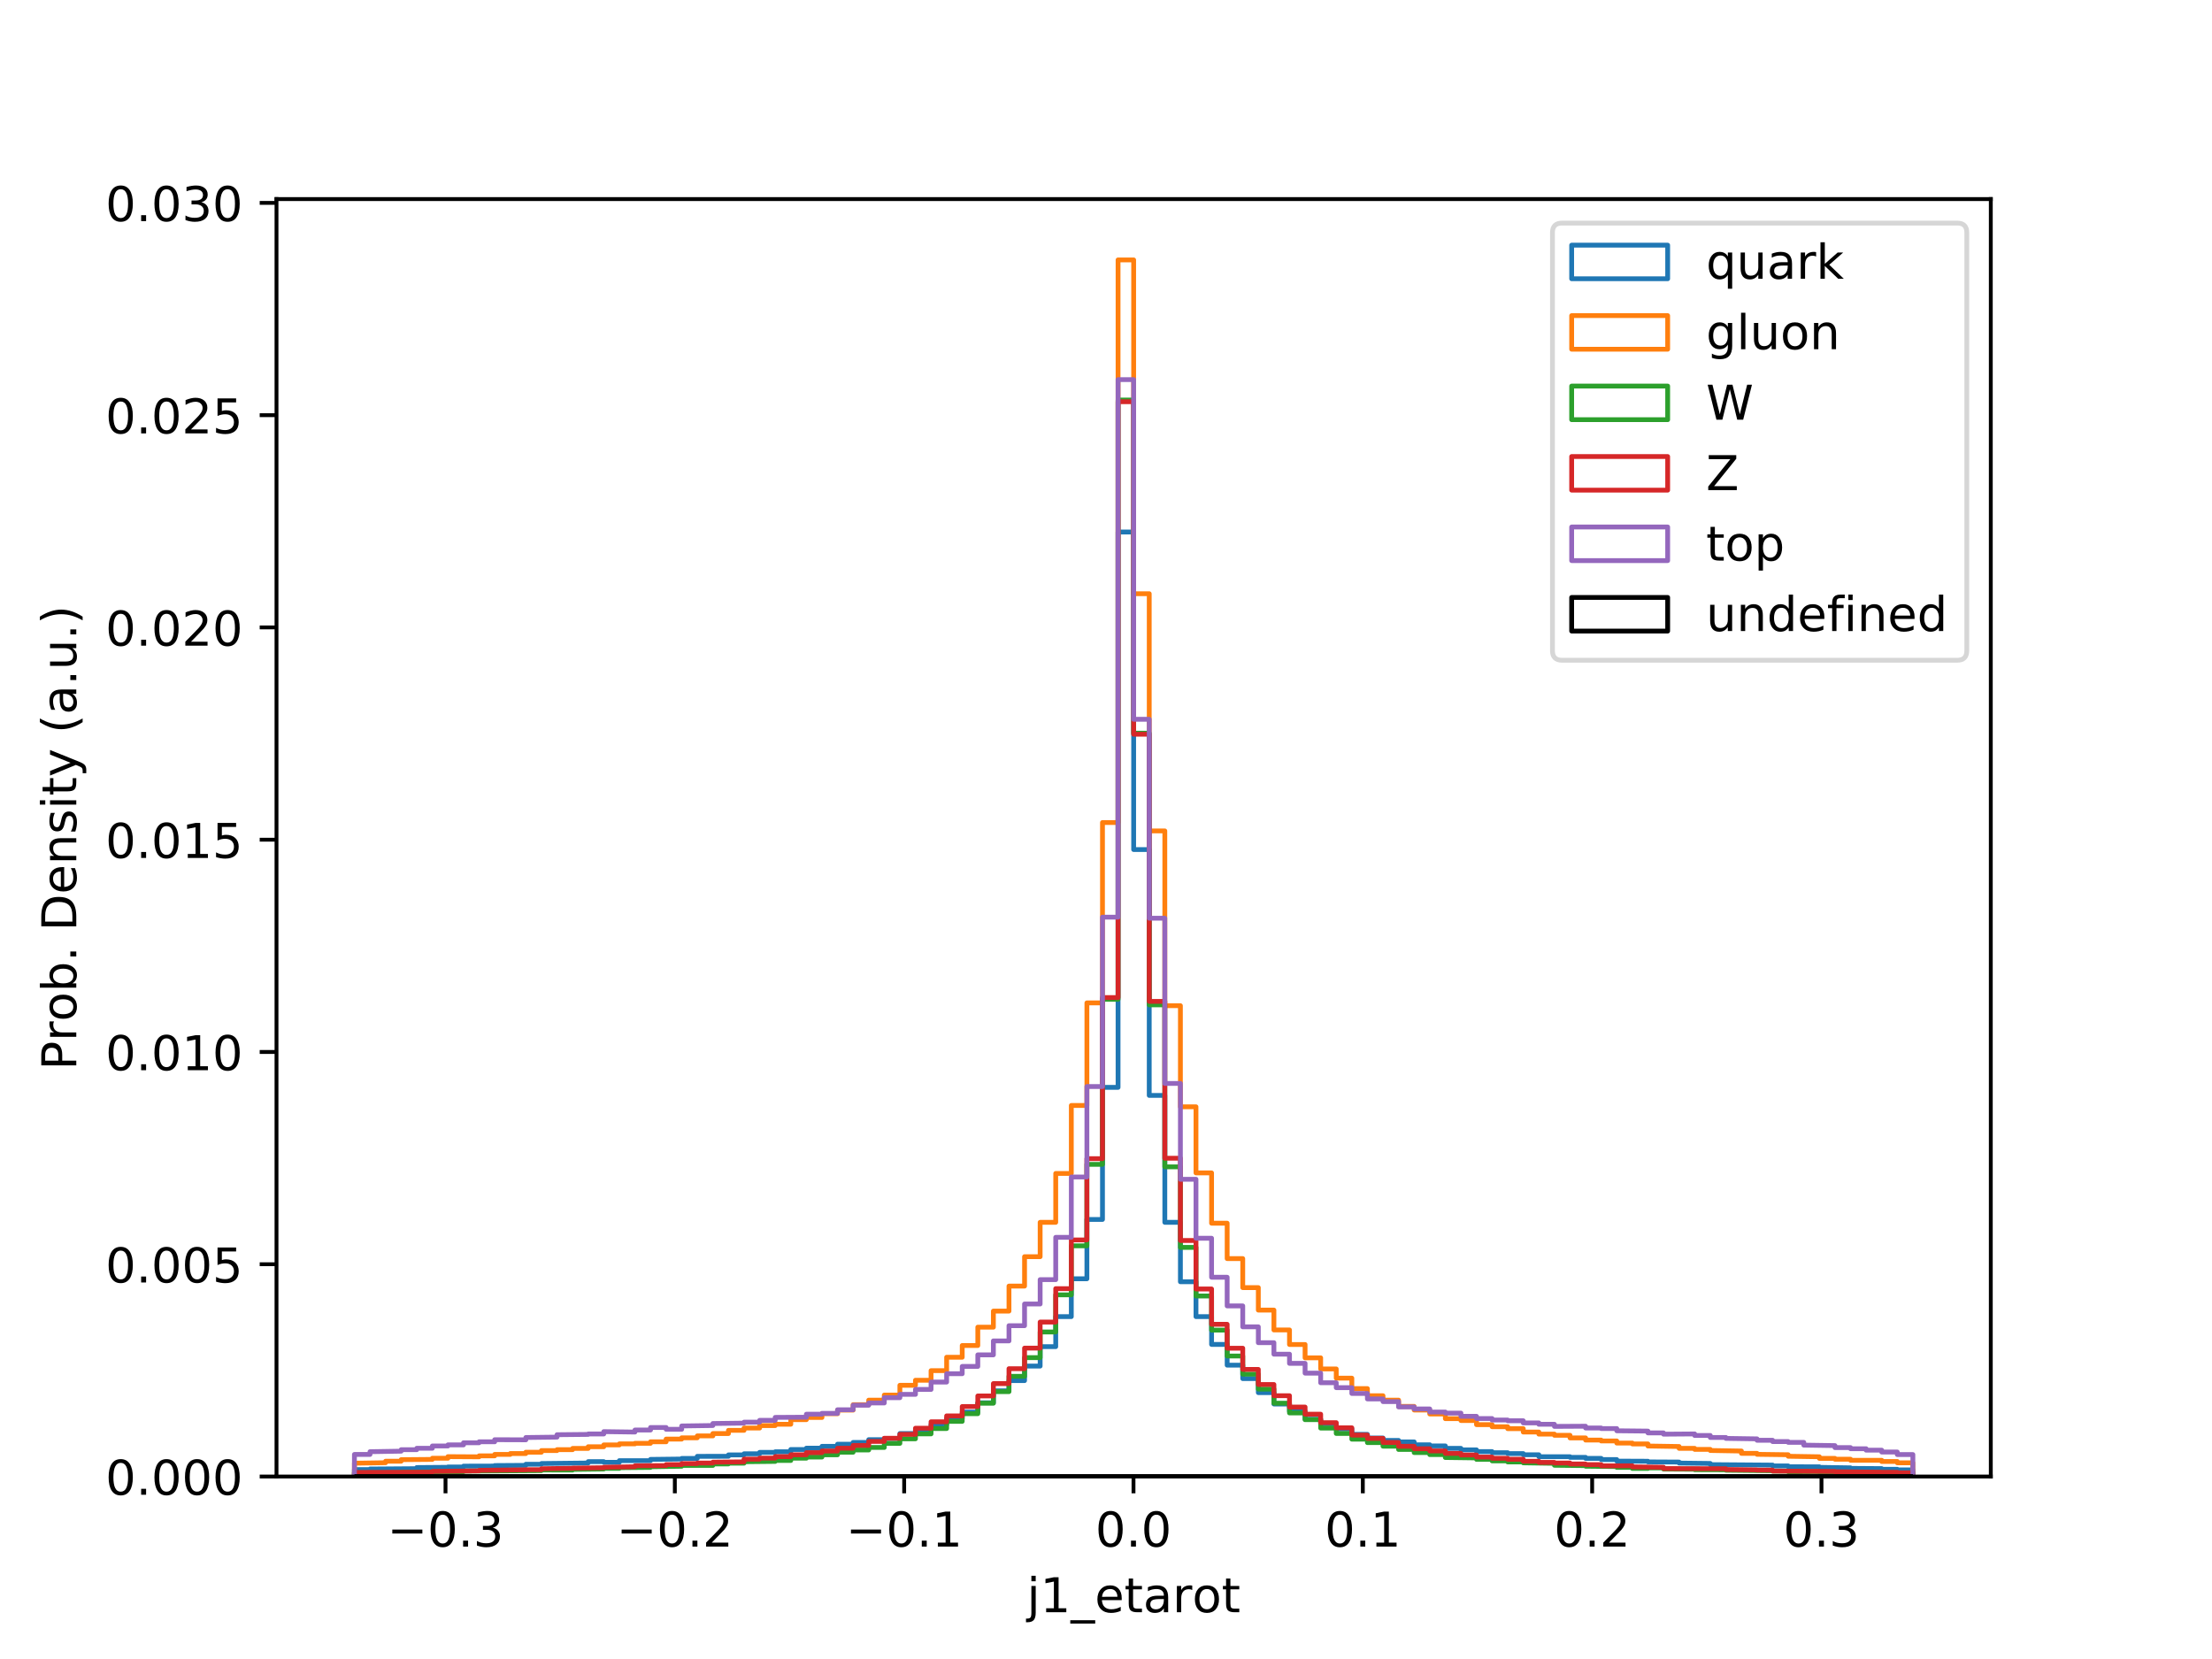 <?xml version="1.0" encoding="utf-8" standalone="no"?>
<!DOCTYPE svg PUBLIC "-//W3C//DTD SVG 1.1//EN"
  "http://www.w3.org/Graphics/SVG/1.1/DTD/svg11.dtd">
<!-- Created with matplotlib (https://matplotlib.org/) -->
<svg height="345.6pt" version="1.1" viewBox="0 0 460.8 345.6" width="460.8pt" xmlns="http://www.w3.org/2000/svg" xmlns:xlink="http://www.w3.org/1999/xlink">
 <defs>
  <style type="text/css">
*{stroke-linecap:butt;stroke-linejoin:round;}
  </style>
 </defs>
 <g id="figure_1">
  <g id="patch_1">
   <path d="M 0 345.6 
L 460.8 345.6 
L 460.8 0 
L 0 0 
z
" style="fill:#ffffff;"/>
  </g>
  <g id="axes_1">
   <g id="patch_2">
    <path d="M 57.6 307.584 
L 414.72 307.584 
L 414.72 41.472 
L 57.6 41.472 
z
" style="fill:#ffffff;"/>
   </g>
   <g id="patch_3">
    <path clip-path="url(#p65a1f06196)" d="M 73.833 307.584 
L 73.833 306.145 
L 77.079 306.145 
L 77.079 306.022 
L 86.819 305.95 
L 86.819 305.717 
L 93.312 305.667 
L 93.312 305.596 
L 96.559 305.596 
L 96.559 305.423 
L 103.052 305.406 
L 103.052 305.3 
L 109.545 305.257 
L 109.545 305.029 
L 112.791 305.029 
L 112.791 304.879 
L 122.531 304.772 
L 122.531 304.485 
L 125.777 304.485 
L 125.777 304.627 
L 129.024 304.627 
L 129.024 304.278 
L 135.517 304.286 
L 135.517 304.019 
L 142.01 303.944 
L 142.01 303.818 
L 145.257 303.818 
L 145.257 303.383 
L 151.75 303.374 
L 151.75 303.082 
L 154.996 303.082 
L 154.996 302.849 
L 158.243 302.849 
L 158.243 302.556 
L 161.489 302.556 
L 161.489 302.431 
L 164.736 302.431 
L 164.736 301.955 
L 167.983 301.955 
L 167.983 301.68 
L 171.229 301.68 
L 171.229 301.298 
L 174.476 301.298 
L 174.476 300.852 
L 177.722 300.852 
L 177.722 300.486 
L 180.969 300.486 
L 180.969 299.909 
L 184.215 299.909 
L 184.215 299.654 
L 187.462 299.654 
L 187.462 298.633 
L 190.708 298.633 
L 190.708 297.897 
L 193.955 297.897 
L 193.955 296.736 
L 197.201 296.736 
L 197.201 295.453 
L 200.448 295.453 
L 200.448 294.168 
L 203.695 294.168 
L 203.695 292.231 
L 206.941 292.231 
L 206.941 289.733 
L 210.188 289.733 
L 210.188 287.607 
L 213.434 287.607 
L 213.434 284.579 
L 216.681 284.579 
L 216.681 280.532 
L 219.927 280.532 
L 219.927 274.274 
L 223.174 274.274 
L 223.174 266.393 
L 226.42 266.393 
L 226.42 254.032 
L 229.667 254.032 
L 229.667 226.517 
L 232.913 226.517 
L 232.913 110.824 
L 236.16 110.824 
L 236.16 176.975 
L 239.407 176.975 
L 239.407 228.198 
L 242.653 228.198 
L 242.653 254.633 
L 245.9 254.633 
L 245.9 267.01 
L 249.146 267.01 
L 249.146 274.277 
L 252.393 274.277 
L 252.393 280.069 
L 255.639 280.069 
L 255.639 284.386 
L 258.886 284.386 
L 258.886 287.189 
L 262.132 287.189 
L 262.132 290.107 
L 265.379 290.107 
L 265.379 292.478 
L 268.625 292.478 
L 268.625 293.983 
L 271.872 293.983 
L 271.872 295.639 
L 275.119 295.639 
L 275.119 296.591 
L 278.365 296.591 
L 278.365 297.674 
L 281.612 297.674 
L 281.612 298.802 
L 284.858 298.802 
L 284.858 299.56 
L 288.105 299.56 
L 288.105 300.065 
L 291.351 300.065 
L 291.351 300.376 
L 294.598 300.376 
L 294.598 300.972 
L 297.844 300.972 
L 297.844 301.213 
L 301.091 301.213 
L 301.091 301.718 
L 304.337 301.718 
L 304.337 302.036 
L 307.584 302.036 
L 307.584 302.397 
L 310.831 302.397 
L 310.831 302.623 
L 314.077 302.623 
L 314.077 302.81 
L 317.324 302.81 
L 317.324 303.055 
L 320.57 303.055 
L 320.57 303.454 
L 327.063 303.463 
L 327.063 303.594 
L 330.31 303.594 
L 330.31 303.808 
L 333.556 303.808 
L 333.556 304.055 
L 336.803 304.055 
L 336.803 304.376 
L 343.296 304.404 
L 343.296 304.539 
L 349.789 304.573 
L 349.789 304.786 
L 356.282 304.863 
L 356.282 305.109 
L 369.268 305.205 
L 369.268 305.38 
L 372.515 305.38 
L 372.515 305.553 
L 379.008 305.558 
L 379.008 305.679 
L 385.501 305.775 
L 385.501 305.889 
L 391.994 305.936 
L 391.994 306.078 
L 395.241 306.078 
L 395.241 306.2 
L 398.487 306.2 
L 398.487 307.584 
L 398.487 307.584 
" style="fill:none;stroke:#1f77b4;stroke-linejoin:miter;"/>
   </g>
   <g id="patch_4">
    <path clip-path="url(#p65a1f06196)" d="M 73.833 307.584 
L 73.833 304.812 
L 80.326 304.708 
L 80.326 304.397 
L 83.572 304.397 
L 83.572 304.074 
L 90.065 304.02 
L 90.065 303.779 
L 93.312 303.779 
L 93.312 303.445 
L 99.805 303.483 
L 99.805 303.279 
L 103.052 303.279 
L 103.052 302.982 
L 106.298 302.982 
L 106.298 302.801 
L 109.545 302.801 
L 109.545 302.521 
L 112.791 302.521 
L 112.791 302.181 
L 116.038 302.181 
L 116.038 301.991 
L 119.284 301.991 
L 119.284 301.733 
L 122.531 301.733 
L 122.531 301.379 
L 125.777 301.379 
L 125.777 301.003 
L 129.024 301.003 
L 129.024 300.783 
L 132.271 300.783 
L 132.271 300.669 
L 135.517 300.669 
L 135.517 300.35 
L 138.764 300.35 
L 138.764 299.792 
L 142.01 299.792 
L 142.01 299.522 
L 145.257 299.522 
L 145.257 299.125 
L 148.503 299.125 
L 148.503 298.635 
L 151.75 298.635 
L 151.75 297.966 
L 154.996 297.966 
L 154.996 297.488 
L 158.243 297.488 
L 158.243 296.976 
L 161.489 296.976 
L 161.489 296.696 
L 164.736 296.696 
L 164.736 295.739 
L 167.983 295.739 
L 167.983 295.289 
L 171.229 295.289 
L 171.229 294.501 
L 174.476 294.501 
L 174.476 293.753 
L 177.722 293.753 
L 177.722 292.622 
L 180.969 292.622 
L 180.969 291.677 
L 184.215 291.677 
L 184.215 290.614 
L 187.462 290.614 
L 187.462 288.583 
L 190.708 288.583 
L 190.708 287.529 
L 193.955 287.529 
L 193.955 285.533 
L 197.201 285.533 
L 197.201 282.739 
L 200.448 282.739 
L 200.448 280.293 
L 203.695 280.293 
L 203.695 276.473 
L 206.941 276.473 
L 206.941 273.125 
L 210.188 273.125 
L 210.188 267.917 
L 213.434 267.917 
L 213.434 261.79 
L 216.681 261.79 
L 216.681 254.634 
L 219.927 254.634 
L 219.927 244.451 
L 223.174 244.451 
L 223.174 230.29 
L 226.42 230.29 
L 226.42 208.919 
L 229.667 208.919 
L 229.667 171.347 
L 232.913 171.347 
L 232.913 54.144 
L 236.16 54.144 
L 236.16 123.682 
L 239.407 123.682 
L 239.407 173.095 
L 242.653 173.095 
L 242.653 209.504 
L 245.9 209.504 
L 245.9 230.568 
L 249.146 230.568 
L 249.146 244.335 
L 252.393 244.335 
L 252.393 254.815 
L 255.639 254.815 
L 255.639 262.187 
L 258.886 262.187 
L 258.886 268.233 
L 262.132 268.233 
L 262.132 272.916 
L 265.379 272.916 
L 265.379 277.053 
L 268.625 277.053 
L 268.625 280.083 
L 271.872 280.083 
L 271.872 282.86 
L 275.119 282.86 
L 275.119 285.177 
L 278.365 285.177 
L 278.365 287.094 
L 281.612 287.094 
L 281.612 289.272 
L 284.858 289.272 
L 284.858 290.76 
L 288.105 290.76 
L 288.105 291.673 
L 291.351 291.673 
L 291.351 292.981 
L 294.598 292.981 
L 294.598 293.731 
L 297.844 293.731 
L 297.844 294.556 
L 301.091 294.556 
L 301.091 295.534 
L 304.337 295.534 
L 304.337 295.921 
L 307.584 295.921 
L 307.584 296.779 
L 310.831 296.779 
L 310.831 297.213 
L 314.077 297.213 
L 314.077 297.614 
L 317.324 297.614 
L 317.324 298.32 
L 320.57 298.32 
L 320.57 298.754 
L 323.817 298.754 
L 323.817 298.997 
L 327.063 298.997 
L 327.063 299.543 
L 330.31 299.543 
L 330.31 299.994 
L 333.556 299.994 
L 333.556 300.181 
L 336.803 300.181 
L 336.803 300.618 
L 340.049 300.618 
L 340.049 300.797 
L 343.296 300.797 
L 343.296 301.232 
L 349.789 301.336 
L 349.789 301.72 
L 353.036 301.72 
L 353.036 301.934 
L 356.282 301.934 
L 356.282 302.164 
L 362.775 302.274 
L 362.775 302.763 
L 366.022 302.763 
L 366.022 302.963 
L 372.515 303.048 
L 372.515 303.366 
L 379.008 303.471 
L 379.008 303.808 
L 382.255 303.808 
L 382.255 303.981 
L 385.501 303.981 
L 385.501 304.205 
L 391.994 304.207 
L 391.994 304.454 
L 395.241 304.454 
L 395.241 304.729 
L 398.487 304.729 
L 398.487 307.584 
L 398.487 307.584 
" style="fill:none;stroke:#ff7f0e;stroke-linejoin:miter;"/>
   </g>
   <g id="patch_5">
    <path clip-path="url(#p65a1f06196)" d="M 73.833 307.584 
L 73.833 306.824 
L 83.572 306.793 
L 83.572 306.681 
L 96.559 306.582 
L 96.559 306.459 
L 112.791 306.356 
L 112.791 306.221 
L 119.284 306.24 
L 119.284 306.104 
L 125.777 306.022 
L 125.777 305.891 
L 129.024 305.891 
L 129.024 305.746 
L 135.517 305.686 
L 135.517 305.551 
L 142.01 305.444 
L 142.01 305.275 
L 148.503 305.278 
L 148.503 304.962 
L 151.75 304.962 
L 151.75 304.81 
L 154.996 304.81 
L 154.996 304.504 
L 161.489 304.438 
L 161.489 304.247 
L 164.736 304.247 
L 164.736 303.765 
L 167.983 303.765 
L 167.983 303.53 
L 171.229 303.53 
L 171.229 303.058 
L 174.476 303.058 
L 174.476 302.523 
L 177.722 302.523 
L 177.722 302.056 
L 180.969 302.056 
L 180.969 301.533 
L 184.215 301.533 
L 184.215 300.678 
L 187.462 300.678 
L 187.462 299.728 
L 190.708 299.728 
L 190.708 298.705 
L 193.955 298.705 
L 193.955 297.589 
L 197.201 297.589 
L 197.201 296.094 
L 200.448 296.094 
L 200.448 294.498 
L 203.695 294.498 
L 203.695 292.316 
L 206.941 292.316 
L 206.941 289.906 
L 210.188 289.906 
L 210.188 286.711 
L 213.434 286.711 
L 213.434 282.822 
L 216.681 282.822 
L 216.681 277.474 
L 219.927 277.474 
L 219.927 269.741 
L 223.174 269.741 
L 223.174 259.527 
L 226.42 259.527 
L 226.42 242.556 
L 229.667 242.556 
L 229.667 208.18 
L 232.913 208.18 
L 232.913 83.333 
L 236.16 83.333 
L 236.16 152.738 
L 239.407 152.738 
L 239.407 209.333 
L 242.653 209.333 
L 242.653 243.076 
L 245.9 243.076 
L 245.9 259.855 
L 249.146 259.855 
L 249.146 269.979 
L 252.393 269.979 
L 252.393 277.091 
L 255.639 277.091 
L 255.639 282.485 
L 258.886 282.485 
L 258.886 286.27 
L 262.132 286.27 
L 262.132 289.379 
L 265.379 289.379 
L 265.379 292.311 
L 268.625 292.311 
L 268.625 294.337 
L 271.872 294.337 
L 271.872 295.745 
L 275.119 295.745 
L 275.119 297.494 
L 278.365 297.494 
L 278.365 298.617 
L 281.612 298.617 
L 281.612 299.806 
L 284.858 299.806 
L 284.858 300.521 
L 288.105 300.521 
L 288.105 301.264 
L 291.351 301.264 
L 291.351 301.951 
L 294.598 301.951 
L 294.598 302.594 
L 297.844 302.594 
L 297.844 303.02 
L 301.091 303.02 
L 301.091 303.625 
L 307.584 303.71 
L 307.584 304.014 
L 310.831 304.014 
L 310.831 304.326 
L 314.077 304.326 
L 314.077 304.546 
L 317.324 304.546 
L 317.324 304.737 
L 323.817 304.837 
L 323.817 305.243 
L 330.31 305.316 
L 330.31 305.442 
L 336.803 305.509 
L 336.803 305.682 
L 340.049 305.682 
L 340.049 305.905 
L 343.296 305.905 
L 343.296 305.791 
L 346.543 305.791 
L 346.543 306.031 
L 353.036 306.067 
L 353.036 306.162 
L 359.529 306.183 
L 359.529 306.276 
L 369.268 306.377 
L 369.268 306.458 
L 372.515 306.458 
L 372.515 306.594 
L 379.008 306.544 
L 379.008 306.708 
L 395.241 306.814 
L 395.241 306.831 
L 398.487 306.831 
L 398.487 307.584 
L 398.487 307.584 
" style="fill:none;stroke:#2ca02c;stroke-linejoin:miter;"/>
   </g>
   <g id="patch_6">
    <path clip-path="url(#p65a1f06196)" d="M 73.833 307.584 
L 73.833 306.732 
L 90.065 306.677 
L 90.065 306.515 
L 99.805 306.406 
L 99.805 306.295 
L 109.545 306.188 
L 109.545 306.159 
L 112.791 306.159 
L 112.791 305.967 
L 119.284 305.872 
L 119.284 305.839 
L 125.777 305.755 
L 125.777 305.656 
L 132.271 305.547 
L 132.271 305.347 
L 138.764 305.307 
L 138.764 305.102 
L 142.01 305.102 
L 142.01 304.891 
L 145.257 304.891 
L 145.257 304.77 
L 148.503 304.77 
L 148.503 304.594 
L 154.996 304.527 
L 154.996 303.967 
L 158.243 303.967 
L 158.243 303.756 
L 161.489 303.756 
L 161.489 303.442 
L 164.736 303.442 
L 164.736 303.057 
L 167.983 303.057 
L 167.983 302.613 
L 171.229 302.613 
L 171.229 302.272 
L 174.476 302.272 
L 174.476 301.69 
L 177.722 301.69 
L 177.722 301.112 
L 180.969 301.112 
L 180.969 300.277 
L 184.215 300.277 
L 184.215 299.614 
L 187.462 299.614 
L 187.462 298.802 
L 190.708 298.802 
L 190.708 297.522 
L 193.955 297.522 
L 193.955 296.182 
L 197.201 296.182 
L 197.201 294.955 
L 200.448 294.955 
L 200.448 293.005 
L 203.695 293.005 
L 203.695 290.804 
L 206.941 290.804 
L 206.941 288.227 
L 210.188 288.227 
L 210.188 285.123 
L 213.434 285.123 
L 213.434 280.839 
L 216.681 280.839 
L 216.681 275.41 
L 219.927 275.41 
L 219.927 268.447 
L 223.174 268.447 
L 223.174 258.301 
L 226.42 258.301 
L 226.42 241.366 
L 229.667 241.366 
L 229.667 207.806 
L 232.913 207.806 
L 232.913 83.684 
L 236.16 83.684 
L 236.16 152.952 
L 239.407 152.952 
L 239.407 208.608 
L 242.653 208.608 
L 242.653 241.279 
L 245.9 241.279 
L 245.9 258.415 
L 249.146 258.415 
L 249.146 268.515 
L 252.393 268.515 
L 252.393 275.877 
L 255.639 275.877 
L 255.639 280.858 
L 258.886 280.858 
L 258.886 285.273 
L 262.132 285.273 
L 262.132 288.417 
L 265.379 288.417 
L 265.379 290.751 
L 268.625 290.751 
L 268.625 293.116 
L 271.872 293.116 
L 271.872 294.606 
L 275.119 294.606 
L 275.119 296.367 
L 278.365 296.367 
L 278.365 297.437 
L 281.612 297.437 
L 281.612 298.956 
L 284.858 298.956 
L 284.858 299.643 
L 288.105 299.643 
L 288.105 300.493 
L 291.351 300.493 
L 291.351 301.291 
L 294.598 301.291 
L 294.598 301.803 
L 297.844 301.803 
L 297.844 302.25 
L 301.091 302.25 
L 301.091 302.768 
L 304.337 302.768 
L 304.337 303.101 
L 307.584 303.101 
L 307.584 303.532 
L 310.831 303.532 
L 310.831 303.789 
L 314.077 303.789 
L 314.077 303.993 
L 317.324 303.993 
L 317.324 304.404 
L 320.57 304.404 
L 320.57 304.646 
L 323.817 304.646 
L 323.817 304.77 
L 327.063 304.77 
L 327.063 304.976 
L 330.31 304.976 
L 330.31 305.11 
L 333.556 305.11 
L 333.556 305.357 
L 340.049 305.354 
L 340.049 305.58 
L 346.543 305.655 
L 346.543 305.926 
L 359.529 305.965 
L 359.529 306.123 
L 366.022 306.207 
L 366.022 306.249 
L 369.268 306.249 
L 369.268 306.44 
L 382.255 306.525 
L 382.255 306.587 
L 391.994 306.688 
L 391.994 306.705 
L 395.241 306.705 
L 395.241 306.821 
L 398.487 306.821 
L 398.487 307.584 
L 398.487 307.584 
" style="fill:none;stroke:#d62728;stroke-linejoin:miter;"/>
   </g>
   <g id="patch_7">
    <path clip-path="url(#p65a1f06196)" d="M 73.833 307.584 
L 73.833 302.987 
L 77.079 302.987 
L 77.079 302.416 
L 83.572 302.305 
L 83.572 301.993 
L 86.819 301.993 
L 86.819 301.704 
L 90.065 301.704 
L 90.065 301.224 
L 93.312 301.224 
L 93.312 300.994 
L 96.559 300.994 
L 96.559 300.557 
L 99.805 300.557 
L 99.805 300.352 
L 103.052 300.352 
L 103.052 299.916 
L 109.545 299.94 
L 109.545 299.46 
L 116.038 299.379 
L 116.038 298.878 
L 122.531 298.814 
L 122.531 298.723 
L 125.777 298.723 
L 125.777 298.236 
L 132.271 298.324 
L 132.271 297.899 
L 135.517 297.899 
L 135.517 297.375 
L 138.764 297.375 
L 138.764 297.745 
L 142.01 297.745 
L 142.01 297.054 
L 148.503 296.962 
L 148.503 296.544 
L 154.996 296.46 
L 154.996 296.263 
L 158.243 296.263 
L 158.243 295.883 
L 161.489 295.883 
L 161.489 295.271 
L 167.983 295.232 
L 167.983 294.606 
L 171.229 294.606 
L 171.229 294.428 
L 174.476 294.428 
L 174.476 293.677 
L 177.722 293.677 
L 177.722 292.732 
L 180.969 292.732 
L 180.969 292.264 
L 184.215 292.264 
L 184.215 291.165 
L 187.462 291.165 
L 187.462 290.474 
L 190.708 290.474 
L 190.708 289.445 
L 193.955 289.445 
L 193.955 287.909 
L 197.201 287.909 
L 197.201 286.172 
L 200.448 286.172 
L 200.448 284.652 
L 203.695 284.652 
L 203.695 282.242 
L 206.941 282.242 
L 206.941 279.333 
L 210.188 279.333 
L 210.188 276.165 
L 213.434 276.165 
L 213.434 271.646 
L 216.681 271.646 
L 216.681 266.573 
L 219.927 266.573 
L 219.927 257.762 
L 223.174 257.762 
L 223.174 245.19 
L 226.42 245.19 
L 226.42 226.345 
L 229.667 226.345 
L 229.667 191.058 
L 232.913 191.058 
L 232.913 79.078 
L 236.16 79.078 
L 236.16 149.841 
L 239.407 149.841 
L 239.407 191.284 
L 242.653 191.284 
L 242.653 225.7 
L 245.9 225.7 
L 245.9 245.667 
L 249.146 245.667 
L 249.146 257.948 
L 252.393 257.948 
L 252.393 266.074 
L 255.639 266.074 
L 255.639 272.045 
L 258.886 272.045 
L 258.886 276.403 
L 262.132 276.403 
L 262.132 279.704 
L 265.379 279.704 
L 265.379 282.099 
L 268.625 282.099 
L 268.625 284.014 
L 271.872 284.014 
L 271.872 286.052 
L 275.119 286.052 
L 275.119 288.051 
L 278.365 288.051 
L 278.365 289.074 
L 281.612 289.074 
L 281.612 290.286 
L 284.858 290.286 
L 284.858 291.421 
L 288.105 291.421 
L 288.105 291.979 
L 291.351 291.979 
L 291.351 293.086 
L 294.598 293.086 
L 294.598 293.511 
L 297.844 293.511 
L 297.844 294.154 
L 301.091 294.154 
L 301.091 294.378 
L 304.337 294.378 
L 304.337 295.049 
L 307.584 295.049 
L 307.584 295.506 
L 310.831 295.506 
L 310.831 295.819 
L 314.077 295.819 
L 314.077 295.968 
L 317.324 295.968 
L 317.324 296.417 
L 320.57 296.417 
L 320.57 296.703 
L 323.817 296.703 
L 323.817 297.144 
L 330.31 297.108 
L 330.31 297.481 
L 333.556 297.481 
L 333.556 297.595 
L 336.803 297.595 
L 336.803 298.056 
L 343.296 298.123 
L 343.296 298.5 
L 346.543 298.5 
L 346.543 298.764 
L 353.036 298.716 
L 353.036 299.037 
L 356.282 299.037 
L 356.282 299.45 
L 359.529 299.45 
L 359.529 299.643 
L 366.022 299.742 
L 366.022 300.037 
L 369.268 300.037 
L 369.268 300.305 
L 372.515 300.305 
L 372.515 300.472 
L 375.761 300.472 
L 375.761 301.046 
L 382.255 301.146 
L 382.255 301.561 
L 385.501 301.561 
L 385.501 301.797 
L 388.748 301.797 
L 388.748 302.096 
L 391.994 302.096 
L 391.994 302.483 
L 395.241 302.483 
L 395.241 303.01 
L 398.487 303.01 
L 398.487 307.584 
L 398.487 307.584 
" style="fill:none;stroke:#9467bd;stroke-linejoin:miter;"/>
   </g>
   <g id="patch_8">
    <path clip-path="url(#p65a1f06196)" d="M 73.833 307.584 
L 398.487 307.584 
L 398.487 307.584 
" style="fill:none;stroke:#000000;stroke-linejoin:miter;"/>
   </g>
   <g id="matplotlib.axis_1">
    <g id="xtick_1">
     <g id="line2d_1">
      <defs>
       <path d="M 0 0 
L 0 3.5 
" id="mb9c321f271" style="stroke:#000000;stroke-width:0.8;"/>
      </defs>
      <g>
       <use style="stroke:#000000;stroke-width:0.8;" x="92.808" xlink:href="#mb9c321f271" y="307.584"/>
      </g>
     </g>
     <g id="text_1">
      <!-- −0.3 -->
      <defs>
       <path d="M 10.594 35.5 
L 73.188 35.5 
L 73.188 27.203 
L 10.594 27.203 
z
" id="DejaVuSans-8722"/>
       <path d="M 31.781 66.406 
Q 24.172 66.406 20.328 58.906 
Q 16.5 51.422 16.5 36.375 
Q 16.5 21.391 20.328 13.891 
Q 24.172 6.391 31.781 6.391 
Q 39.453 6.391 43.281 13.891 
Q 47.125 21.391 47.125 36.375 
Q 47.125 51.422 43.281 58.906 
Q 39.453 66.406 31.781 66.406 
z
M 31.781 74.219 
Q 44.047 74.219 50.516 64.516 
Q 56.984 54.828 56.984 36.375 
Q 56.984 17.969 50.516 8.266 
Q 44.047 -1.422 31.781 -1.422 
Q 19.531 -1.422 13.062 8.266 
Q 6.594 17.969 6.594 36.375 
Q 6.594 54.828 13.062 64.516 
Q 19.531 74.219 31.781 74.219 
z
" id="DejaVuSans-48"/>
       <path d="M 10.688 12.406 
L 21 12.406 
L 21 0 
L 10.688 0 
z
" id="DejaVuSans-46"/>
       <path d="M 40.578 39.312 
Q 47.656 37.797 51.625 33 
Q 55.609 28.219 55.609 21.188 
Q 55.609 10.406 48.188 4.484 
Q 40.766 -1.422 27.094 -1.422 
Q 22.516 -1.422 17.656 -0.516 
Q 12.797 0.391 7.625 2.203 
L 7.625 11.719 
Q 11.719 9.328 16.594 8.109 
Q 21.484 6.891 26.812 6.891 
Q 36.078 6.891 40.938 10.547 
Q 45.797 14.203 45.797 21.188 
Q 45.797 27.641 41.281 31.266 
Q 36.766 34.906 28.719 34.906 
L 20.219 34.906 
L 20.219 43.016 
L 29.109 43.016 
Q 36.375 43.016 40.234 45.922 
Q 44.094 48.828 44.094 54.297 
Q 44.094 59.906 40.109 62.906 
Q 36.141 65.922 28.719 65.922 
Q 24.656 65.922 20.016 65.031 
Q 15.375 64.156 9.812 62.312 
L 9.812 71.094 
Q 15.438 72.656 20.344 73.438 
Q 25.25 74.219 29.594 74.219 
Q 40.828 74.219 47.359 69.109 
Q 53.906 64.016 53.906 55.328 
Q 53.906 49.266 50.438 45.094 
Q 46.969 40.922 40.578 39.312 
z
" id="DejaVuSans-51"/>
      </defs>
      <g transform="translate(80.667 322.182)scale(0.1 -0.1)">
       <use xlink:href="#DejaVuSans-8722"/>
       <use x="83.789" xlink:href="#DejaVuSans-48"/>
       <use x="147.412" xlink:href="#DejaVuSans-46"/>
       <use x="179.199" xlink:href="#DejaVuSans-51"/>
      </g>
     </g>
    </g>
    <g id="xtick_2">
     <g id="line2d_2">
      <g>
       <use style="stroke:#000000;stroke-width:0.8;" x="140.581" xlink:href="#mb9c321f271" y="307.584"/>
      </g>
     </g>
     <g id="text_2">
      <!-- −0.2 -->
      <defs>
       <path d="M 19.188 8.297 
L 53.609 8.297 
L 53.609 0 
L 7.328 0 
L 7.328 8.297 
Q 12.938 14.109 22.625 23.891 
Q 32.328 33.688 34.812 36.531 
Q 39.547 41.844 41.422 45.531 
Q 43.312 49.219 43.312 52.781 
Q 43.312 58.594 39.234 62.25 
Q 35.156 65.922 28.609 65.922 
Q 23.969 65.922 18.812 64.312 
Q 13.672 62.703 7.812 59.422 
L 7.812 69.391 
Q 13.766 71.781 18.938 73 
Q 24.125 74.219 28.422 74.219 
Q 39.75 74.219 46.484 68.547 
Q 53.219 62.891 53.219 53.422 
Q 53.219 48.922 51.531 44.891 
Q 49.859 40.875 45.406 35.406 
Q 44.188 33.984 37.641 27.219 
Q 31.109 20.453 19.188 8.297 
z
" id="DejaVuSans-50"/>
      </defs>
      <g transform="translate(128.44 322.182)scale(0.1 -0.1)">
       <use xlink:href="#DejaVuSans-8722"/>
       <use x="83.789" xlink:href="#DejaVuSans-48"/>
       <use x="147.412" xlink:href="#DejaVuSans-46"/>
       <use x="179.199" xlink:href="#DejaVuSans-50"/>
      </g>
     </g>
    </g>
    <g id="xtick_3">
     <g id="line2d_3">
      <g>
       <use style="stroke:#000000;stroke-width:0.8;" x="188.355" xlink:href="#mb9c321f271" y="307.584"/>
      </g>
     </g>
     <g id="text_3">
      <!-- −0.1 -->
      <defs>
       <path d="M 12.406 8.297 
L 28.516 8.297 
L 28.516 63.922 
L 10.984 60.406 
L 10.984 69.391 
L 28.422 72.906 
L 38.281 72.906 
L 38.281 8.297 
L 54.391 8.297 
L 54.391 0 
L 12.406 0 
z
" id="DejaVuSans-49"/>
      </defs>
      <g transform="translate(176.213 322.182)scale(0.1 -0.1)">
       <use xlink:href="#DejaVuSans-8722"/>
       <use x="83.789" xlink:href="#DejaVuSans-48"/>
       <use x="147.412" xlink:href="#DejaVuSans-46"/>
       <use x="179.199" xlink:href="#DejaVuSans-49"/>
      </g>
     </g>
    </g>
    <g id="xtick_4">
     <g id="line2d_4">
      <g>
       <use style="stroke:#000000;stroke-width:0.8;" x="236.128" xlink:href="#mb9c321f271" y="307.584"/>
      </g>
     </g>
     <g id="text_4">
      <!-- 0.0 -->
      <g transform="translate(228.176 322.182)scale(0.1 -0.1)">
       <use xlink:href="#DejaVuSans-48"/>
       <use x="63.623" xlink:href="#DejaVuSans-46"/>
       <use x="95.41" xlink:href="#DejaVuSans-48"/>
      </g>
     </g>
    </g>
    <g id="xtick_5">
     <g id="line2d_5">
      <g>
       <use style="stroke:#000000;stroke-width:0.8;" x="283.901" xlink:href="#mb9c321f271" y="307.584"/>
      </g>
     </g>
     <g id="text_5">
      <!-- 0.1 -->
      <g transform="translate(275.95 322.182)scale(0.1 -0.1)">
       <use xlink:href="#DejaVuSans-48"/>
       <use x="63.623" xlink:href="#DejaVuSans-46"/>
       <use x="95.41" xlink:href="#DejaVuSans-49"/>
      </g>
     </g>
    </g>
    <g id="xtick_6">
     <g id="line2d_6">
      <g>
       <use style="stroke:#000000;stroke-width:0.8;" x="331.674" xlink:href="#mb9c321f271" y="307.584"/>
      </g>
     </g>
     <g id="text_6">
      <!-- 0.2 -->
      <g transform="translate(323.723 322.182)scale(0.1 -0.1)">
       <use xlink:href="#DejaVuSans-48"/>
       <use x="63.623" xlink:href="#DejaVuSans-46"/>
       <use x="95.41" xlink:href="#DejaVuSans-50"/>
      </g>
     </g>
    </g>
    <g id="xtick_7">
     <g id="line2d_7">
      <g>
       <use style="stroke:#000000;stroke-width:0.8;" x="379.448" xlink:href="#mb9c321f271" y="307.584"/>
      </g>
     </g>
     <g id="text_7">
      <!-- 0.3 -->
      <g transform="translate(371.496 322.182)scale(0.1 -0.1)">
       <use xlink:href="#DejaVuSans-48"/>
       <use x="63.623" xlink:href="#DejaVuSans-46"/>
       <use x="95.41" xlink:href="#DejaVuSans-51"/>
      </g>
     </g>
    </g>
    <g id="text_8">
     <!-- j1_etarot -->
     <defs>
      <path d="M 9.422 54.688 
L 18.406 54.688 
L 18.406 -0.984 
Q 18.406 -11.422 14.422 -16.109 
Q 10.453 -20.797 1.609 -20.797 
L -1.812 -20.797 
L -1.812 -13.188 
L 0.594 -13.188 
Q 5.719 -13.188 7.562 -10.812 
Q 9.422 -8.453 9.422 -0.984 
z
M 9.422 75.984 
L 18.406 75.984 
L 18.406 64.594 
L 9.422 64.594 
z
" id="DejaVuSans-106"/>
      <path d="M 50.984 -16.609 
L 50.984 -23.578 
L -0.984 -23.578 
L -0.984 -16.609 
z
" id="DejaVuSans-95"/>
      <path d="M 56.203 29.594 
L 56.203 25.203 
L 14.891 25.203 
Q 15.484 15.922 20.484 11.062 
Q 25.484 6.203 34.422 6.203 
Q 39.594 6.203 44.453 7.469 
Q 49.312 8.734 54.109 11.281 
L 54.109 2.781 
Q 49.266 0.734 44.188 -0.344 
Q 39.109 -1.422 33.891 -1.422 
Q 20.797 -1.422 13.156 6.188 
Q 5.516 13.812 5.516 26.812 
Q 5.516 40.234 12.766 48.109 
Q 20.016 56 32.328 56 
Q 43.359 56 49.781 48.891 
Q 56.203 41.797 56.203 29.594 
z
M 47.219 32.234 
Q 47.125 39.594 43.094 43.984 
Q 39.062 48.391 32.422 48.391 
Q 24.906 48.391 20.391 44.141 
Q 15.875 39.891 15.188 32.172 
z
" id="DejaVuSans-101"/>
      <path d="M 18.312 70.219 
L 18.312 54.688 
L 36.812 54.688 
L 36.812 47.703 
L 18.312 47.703 
L 18.312 18.016 
Q 18.312 11.328 20.141 9.422 
Q 21.969 7.516 27.594 7.516 
L 36.812 7.516 
L 36.812 0 
L 27.594 0 
Q 17.188 0 13.234 3.875 
Q 9.281 7.766 9.281 18.016 
L 9.281 47.703 
L 2.688 47.703 
L 2.688 54.688 
L 9.281 54.688 
L 9.281 70.219 
z
" id="DejaVuSans-116"/>
      <path d="M 34.281 27.484 
Q 23.391 27.484 19.188 25 
Q 14.984 22.516 14.984 16.5 
Q 14.984 11.719 18.141 8.906 
Q 21.297 6.109 26.703 6.109 
Q 34.188 6.109 38.703 11.406 
Q 43.219 16.703 43.219 25.484 
L 43.219 27.484 
z
M 52.203 31.203 
L 52.203 0 
L 43.219 0 
L 43.219 8.297 
Q 40.141 3.328 35.547 0.953 
Q 30.953 -1.422 24.312 -1.422 
Q 15.922 -1.422 10.953 3.297 
Q 6 8.016 6 15.922 
Q 6 25.141 12.172 29.828 
Q 18.359 34.516 30.609 34.516 
L 43.219 34.516 
L 43.219 35.406 
Q 43.219 41.609 39.141 45 
Q 35.062 48.391 27.688 48.391 
Q 23 48.391 18.547 47.266 
Q 14.109 46.141 10.016 43.891 
L 10.016 52.203 
Q 14.938 54.109 19.578 55.047 
Q 24.219 56 28.609 56 
Q 40.484 56 46.344 49.844 
Q 52.203 43.703 52.203 31.203 
z
" id="DejaVuSans-97"/>
      <path d="M 41.109 46.297 
Q 39.594 47.172 37.812 47.578 
Q 36.031 48 33.891 48 
Q 26.266 48 22.188 43.047 
Q 18.109 38.094 18.109 28.812 
L 18.109 0 
L 9.078 0 
L 9.078 54.688 
L 18.109 54.688 
L 18.109 46.188 
Q 20.953 51.172 25.484 53.578 
Q 30.031 56 36.531 56 
Q 37.453 56 38.578 55.875 
Q 39.703 55.766 41.062 55.516 
z
" id="DejaVuSans-114"/>
      <path d="M 30.609 48.391 
Q 23.391 48.391 19.188 42.75 
Q 14.984 37.109 14.984 27.297 
Q 14.984 17.484 19.156 11.844 
Q 23.344 6.203 30.609 6.203 
Q 37.797 6.203 41.984 11.859 
Q 46.188 17.531 46.188 27.297 
Q 46.188 37.016 41.984 42.703 
Q 37.797 48.391 30.609 48.391 
z
M 30.609 56 
Q 42.328 56 49.016 48.375 
Q 55.719 40.766 55.719 27.297 
Q 55.719 13.875 49.016 6.219 
Q 42.328 -1.422 30.609 -1.422 
Q 18.844 -1.422 12.172 6.219 
Q 5.516 13.875 5.516 27.297 
Q 5.516 40.766 12.172 48.375 
Q 18.844 56 30.609 56 
z
" id="DejaVuSans-111"/>
     </defs>
     <g transform="translate(213.915 335.861)scale(0.1 -0.1)">
      <use xlink:href="#DejaVuSans-106"/>
      <use x="27.783" xlink:href="#DejaVuSans-49"/>
      <use x="91.406" xlink:href="#DejaVuSans-95"/>
      <use x="141.406" xlink:href="#DejaVuSans-101"/>
      <use x="202.93" xlink:href="#DejaVuSans-116"/>
      <use x="242.139" xlink:href="#DejaVuSans-97"/>
      <use x="303.418" xlink:href="#DejaVuSans-114"/>
      <use x="344.5" xlink:href="#DejaVuSans-111"/>
      <use x="405.682" xlink:href="#DejaVuSans-116"/>
     </g>
    </g>
   </g>
   <g id="matplotlib.axis_2">
    <g id="ytick_1">
     <g id="line2d_8">
      <defs>
       <path d="M 0 0 
L -3.5 0 
" id="m79cd8c1338" style="stroke:#000000;stroke-width:0.8;"/>
      </defs>
      <g>
       <use style="stroke:#000000;stroke-width:0.8;" x="57.6" xlink:href="#m79cd8c1338" y="307.584"/>
      </g>
     </g>
     <g id="text_9">
      <!-- 0.000 -->
      <g transform="translate(21.972 311.383)scale(0.1 -0.1)">
       <use xlink:href="#DejaVuSans-48"/>
       <use x="63.623" xlink:href="#DejaVuSans-46"/>
       <use x="95.41" xlink:href="#DejaVuSans-48"/>
       <use x="159.033" xlink:href="#DejaVuSans-48"/>
       <use x="222.656" xlink:href="#DejaVuSans-48"/>
      </g>
     </g>
    </g>
    <g id="ytick_2">
     <g id="line2d_9">
      <g>
       <use style="stroke:#000000;stroke-width:0.8;" x="57.6" xlink:href="#m79cd8c1338" y="263.364"/>
      </g>
     </g>
     <g id="text_10">
      <!-- 0.005 -->
      <defs>
       <path d="M 10.797 72.906 
L 49.516 72.906 
L 49.516 64.594 
L 19.828 64.594 
L 19.828 46.734 
Q 21.969 47.469 24.109 47.828 
Q 26.266 48.188 28.422 48.188 
Q 40.625 48.188 47.75 41.5 
Q 54.891 34.812 54.891 23.391 
Q 54.891 11.625 47.562 5.094 
Q 40.234 -1.422 26.906 -1.422 
Q 22.312 -1.422 17.547 -0.641 
Q 12.797 0.141 7.719 1.703 
L 7.719 11.625 
Q 12.109 9.234 16.797 8.062 
Q 21.484 6.891 26.703 6.891 
Q 35.156 6.891 40.078 11.328 
Q 45.016 15.766 45.016 23.391 
Q 45.016 31 40.078 35.438 
Q 35.156 39.891 26.703 39.891 
Q 22.75 39.891 18.812 39.016 
Q 14.891 38.141 10.797 36.281 
z
" id="DejaVuSans-53"/>
      </defs>
      <g transform="translate(21.972 267.164)scale(0.1 -0.1)">
       <use xlink:href="#DejaVuSans-48"/>
       <use x="63.623" xlink:href="#DejaVuSans-46"/>
       <use x="95.41" xlink:href="#DejaVuSans-48"/>
       <use x="159.033" xlink:href="#DejaVuSans-48"/>
       <use x="222.656" xlink:href="#DejaVuSans-53"/>
      </g>
     </g>
    </g>
    <g id="ytick_3">
     <g id="line2d_10">
      <g>
       <use style="stroke:#000000;stroke-width:0.8;" x="57.6" xlink:href="#m79cd8c1338" y="219.145"/>
      </g>
     </g>
     <g id="text_11">
      <!-- 0.010 -->
      <g transform="translate(21.972 222.944)scale(0.1 -0.1)">
       <use xlink:href="#DejaVuSans-48"/>
       <use x="63.623" xlink:href="#DejaVuSans-46"/>
       <use x="95.41" xlink:href="#DejaVuSans-48"/>
       <use x="159.033" xlink:href="#DejaVuSans-49"/>
       <use x="222.656" xlink:href="#DejaVuSans-48"/>
      </g>
     </g>
    </g>
    <g id="ytick_4">
     <g id="line2d_11">
      <g>
       <use style="stroke:#000000;stroke-width:0.8;" x="57.6" xlink:href="#m79cd8c1338" y="174.925"/>
      </g>
     </g>
     <g id="text_12">
      <!-- 0.015 -->
      <g transform="translate(21.972 178.724)scale(0.1 -0.1)">
       <use xlink:href="#DejaVuSans-48"/>
       <use x="63.623" xlink:href="#DejaVuSans-46"/>
       <use x="95.41" xlink:href="#DejaVuSans-48"/>
       <use x="159.033" xlink:href="#DejaVuSans-49"/>
       <use x="222.656" xlink:href="#DejaVuSans-53"/>
      </g>
     </g>
    </g>
    <g id="ytick_5">
     <g id="line2d_12">
      <g>
       <use style="stroke:#000000;stroke-width:0.8;" x="57.6" xlink:href="#m79cd8c1338" y="130.705"/>
      </g>
     </g>
     <g id="text_13">
      <!-- 0.020 -->
      <g transform="translate(21.972 134.505)scale(0.1 -0.1)">
       <use xlink:href="#DejaVuSans-48"/>
       <use x="63.623" xlink:href="#DejaVuSans-46"/>
       <use x="95.41" xlink:href="#DejaVuSans-48"/>
       <use x="159.033" xlink:href="#DejaVuSans-50"/>
       <use x="222.656" xlink:href="#DejaVuSans-48"/>
      </g>
     </g>
    </g>
    <g id="ytick_6">
     <g id="line2d_13">
      <g>
       <use style="stroke:#000000;stroke-width:0.8;" x="57.6" xlink:href="#m79cd8c1338" y="86.486"/>
      </g>
     </g>
     <g id="text_14">
      <!-- 0.025 -->
      <g transform="translate(21.972 90.285)scale(0.1 -0.1)">
       <use xlink:href="#DejaVuSans-48"/>
       <use x="63.623" xlink:href="#DejaVuSans-46"/>
       <use x="95.41" xlink:href="#DejaVuSans-48"/>
       <use x="159.033" xlink:href="#DejaVuSans-50"/>
       <use x="222.656" xlink:href="#DejaVuSans-53"/>
      </g>
     </g>
    </g>
    <g id="ytick_7">
     <g id="line2d_14">
      <g>
       <use style="stroke:#000000;stroke-width:0.8;" x="57.6" xlink:href="#m79cd8c1338" y="42.266"/>
      </g>
     </g>
     <g id="text_15">
      <!-- 0.030 -->
      <g transform="translate(21.972 46.065)scale(0.1 -0.1)">
       <use xlink:href="#DejaVuSans-48"/>
       <use x="63.623" xlink:href="#DejaVuSans-46"/>
       <use x="95.41" xlink:href="#DejaVuSans-48"/>
       <use x="159.033" xlink:href="#DejaVuSans-51"/>
       <use x="222.656" xlink:href="#DejaVuSans-48"/>
      </g>
     </g>
    </g>
    <g id="text_16">
     <!-- Prob. Density (a.u.) -->
     <defs>
      <path d="M 19.672 64.797 
L 19.672 37.406 
L 32.078 37.406 
Q 38.969 37.406 42.719 40.969 
Q 46.484 44.531 46.484 51.125 
Q 46.484 57.672 42.719 61.234 
Q 38.969 64.797 32.078 64.797 
z
M 9.812 72.906 
L 32.078 72.906 
Q 44.344 72.906 50.609 67.359 
Q 56.891 61.812 56.891 51.125 
Q 56.891 40.328 50.609 34.812 
Q 44.344 29.297 32.078 29.297 
L 19.672 29.297 
L 19.672 0 
L 9.812 0 
z
" id="DejaVuSans-80"/>
      <path d="M 48.688 27.297 
Q 48.688 37.203 44.609 42.844 
Q 40.531 48.484 33.406 48.484 
Q 26.266 48.484 22.188 42.844 
Q 18.109 37.203 18.109 27.297 
Q 18.109 17.391 22.188 11.75 
Q 26.266 6.109 33.406 6.109 
Q 40.531 6.109 44.609 11.75 
Q 48.688 17.391 48.688 27.297 
z
M 18.109 46.391 
Q 20.953 51.266 25.266 53.625 
Q 29.594 56 35.594 56 
Q 45.562 56 51.781 48.094 
Q 58.016 40.188 58.016 27.297 
Q 58.016 14.406 51.781 6.484 
Q 45.562 -1.422 35.594 -1.422 
Q 29.594 -1.422 25.266 0.953 
Q 20.953 3.328 18.109 8.203 
L 18.109 0 
L 9.078 0 
L 9.078 75.984 
L 18.109 75.984 
z
" id="DejaVuSans-98"/>
      <path id="DejaVuSans-32"/>
      <path d="M 19.672 64.797 
L 19.672 8.109 
L 31.594 8.109 
Q 46.688 8.109 53.688 14.938 
Q 60.688 21.781 60.688 36.531 
Q 60.688 51.172 53.688 57.984 
Q 46.688 64.797 31.594 64.797 
z
M 9.812 72.906 
L 30.078 72.906 
Q 51.266 72.906 61.172 64.094 
Q 71.094 55.281 71.094 36.531 
Q 71.094 17.672 61.125 8.828 
Q 51.172 0 30.078 0 
L 9.812 0 
z
" id="DejaVuSans-68"/>
      <path d="M 54.891 33.016 
L 54.891 0 
L 45.906 0 
L 45.906 32.719 
Q 45.906 40.484 42.875 44.328 
Q 39.844 48.188 33.797 48.188 
Q 26.516 48.188 22.312 43.547 
Q 18.109 38.922 18.109 30.906 
L 18.109 0 
L 9.078 0 
L 9.078 54.688 
L 18.109 54.688 
L 18.109 46.188 
Q 21.344 51.125 25.703 53.562 
Q 30.078 56 35.797 56 
Q 45.219 56 50.047 50.172 
Q 54.891 44.344 54.891 33.016 
z
" id="DejaVuSans-110"/>
      <path d="M 44.281 53.078 
L 44.281 44.578 
Q 40.484 46.531 36.375 47.5 
Q 32.281 48.484 27.875 48.484 
Q 21.188 48.484 17.844 46.438 
Q 14.5 44.391 14.5 40.281 
Q 14.5 37.156 16.891 35.375 
Q 19.281 33.594 26.516 31.984 
L 29.594 31.297 
Q 39.156 29.25 43.188 25.516 
Q 47.219 21.781 47.219 15.094 
Q 47.219 7.469 41.188 3.016 
Q 35.156 -1.422 24.609 -1.422 
Q 20.219 -1.422 15.453 -0.562 
Q 10.688 0.297 5.422 2 
L 5.422 11.281 
Q 10.406 8.688 15.234 7.391 
Q 20.062 6.109 24.812 6.109 
Q 31.156 6.109 34.562 8.281 
Q 37.984 10.453 37.984 14.406 
Q 37.984 18.062 35.516 20.016 
Q 33.062 21.969 24.703 23.781 
L 21.578 24.516 
Q 13.234 26.266 9.516 29.906 
Q 5.812 33.547 5.812 39.891 
Q 5.812 47.609 11.281 51.797 
Q 16.75 56 26.812 56 
Q 31.781 56 36.172 55.266 
Q 40.578 54.547 44.281 53.078 
z
" id="DejaVuSans-115"/>
      <path d="M 9.422 54.688 
L 18.406 54.688 
L 18.406 0 
L 9.422 0 
z
M 9.422 75.984 
L 18.406 75.984 
L 18.406 64.594 
L 9.422 64.594 
z
" id="DejaVuSans-105"/>
      <path d="M 32.172 -5.078 
Q 28.375 -14.844 24.75 -17.812 
Q 21.141 -20.797 15.094 -20.797 
L 7.906 -20.797 
L 7.906 -13.281 
L 13.188 -13.281 
Q 16.891 -13.281 18.938 -11.516 
Q 21 -9.766 23.484 -3.219 
L 25.094 0.875 
L 2.984 54.688 
L 12.5 54.688 
L 29.594 11.922 
L 46.688 54.688 
L 56.203 54.688 
z
" id="DejaVuSans-121"/>
      <path d="M 31 75.875 
Q 24.469 64.656 21.281 53.656 
Q 18.109 42.672 18.109 31.391 
Q 18.109 20.125 21.312 9.062 
Q 24.516 -2 31 -13.188 
L 23.188 -13.188 
Q 15.875 -1.703 12.234 9.375 
Q 8.594 20.453 8.594 31.391 
Q 8.594 42.281 12.203 53.312 
Q 15.828 64.359 23.188 75.875 
z
" id="DejaVuSans-40"/>
      <path d="M 8.5 21.578 
L 8.5 54.688 
L 17.484 54.688 
L 17.484 21.922 
Q 17.484 14.156 20.5 10.266 
Q 23.531 6.391 29.594 6.391 
Q 36.859 6.391 41.078 11.031 
Q 45.312 15.672 45.312 23.688 
L 45.312 54.688 
L 54.297 54.688 
L 54.297 0 
L 45.312 0 
L 45.312 8.406 
Q 42.047 3.422 37.719 1 
Q 33.406 -1.422 27.688 -1.422 
Q 18.266 -1.422 13.375 4.438 
Q 8.5 10.297 8.5 21.578 
z
M 31.109 56 
z
" id="DejaVuSans-117"/>
      <path d="M 8.016 75.875 
L 15.828 75.875 
Q 23.141 64.359 26.781 53.312 
Q 30.422 42.281 30.422 31.391 
Q 30.422 20.453 26.781 9.375 
Q 23.141 -1.703 15.828 -13.188 
L 8.016 -13.188 
Q 14.5 -2 17.703 9.062 
Q 20.906 20.125 20.906 31.391 
Q 20.906 42.672 17.703 53.656 
Q 14.5 64.656 8.016 75.875 
z
" id="DejaVuSans-41"/>
     </defs>
     <g transform="translate(15.892 222.918)rotate(-90)scale(0.1 -0.1)">
      <use xlink:href="#DejaVuSans-80"/>
      <use x="60.287" xlink:href="#DejaVuSans-114"/>
      <use x="101.369" xlink:href="#DejaVuSans-111"/>
      <use x="162.551" xlink:href="#DejaVuSans-98"/>
      <use x="226.027" xlink:href="#DejaVuSans-46"/>
      <use x="257.814" xlink:href="#DejaVuSans-32"/>
      <use x="289.602" xlink:href="#DejaVuSans-68"/>
      <use x="366.604" xlink:href="#DejaVuSans-101"/>
      <use x="428.127" xlink:href="#DejaVuSans-110"/>
      <use x="491.506" xlink:href="#DejaVuSans-115"/>
      <use x="543.605" xlink:href="#DejaVuSans-105"/>
      <use x="571.389" xlink:href="#DejaVuSans-116"/>
      <use x="610.598" xlink:href="#DejaVuSans-121"/>
      <use x="669.777" xlink:href="#DejaVuSans-32"/>
      <use x="701.564" xlink:href="#DejaVuSans-40"/>
      <use x="740.578" xlink:href="#DejaVuSans-97"/>
      <use x="801.857" xlink:href="#DejaVuSans-46"/>
      <use x="833.645" xlink:href="#DejaVuSans-117"/>
      <use x="897.023" xlink:href="#DejaVuSans-46"/>
      <use x="928.811" xlink:href="#DejaVuSans-41"/>
     </g>
    </g>
   </g>
   <g id="patch_9">
    <path d="M 57.6 307.584 
L 57.6 41.472 
" style="fill:none;stroke:#000000;stroke-linecap:square;stroke-linejoin:miter;stroke-width:0.8;"/>
   </g>
   <g id="patch_10">
    <path d="M 414.72 307.584 
L 414.72 41.472 
" style="fill:none;stroke:#000000;stroke-linecap:square;stroke-linejoin:miter;stroke-width:0.8;"/>
   </g>
   <g id="patch_11">
    <path d="M 57.6 307.584 
L 414.72 307.584 
" style="fill:none;stroke:#000000;stroke-linecap:square;stroke-linejoin:miter;stroke-width:0.8;"/>
   </g>
   <g id="patch_12">
    <path d="M 57.6 41.472 
L 414.72 41.472 
" style="fill:none;stroke:#000000;stroke-linecap:square;stroke-linejoin:miter;stroke-width:0.8;"/>
   </g>
   <g id="legend_1">
    <g id="patch_13">
     <path d="M 325.406 137.541 
L 407.72 137.541 
Q 409.72 137.541 409.72 135.541 
L 409.72 48.472 
Q 409.72 46.472 407.72 46.472 
L 325.406 46.472 
Q 323.406 46.472 323.406 48.472 
L 323.406 135.541 
Q 323.406 137.541 325.406 137.541 
z
" style="fill:#ffffff;opacity:0.8;stroke:#cccccc;stroke-linejoin:miter;"/>
    </g>
    <g id="patch_14">
     <path d="M 327.406 58.07 
L 347.406 58.07 
L 347.406 51.07 
L 327.406 51.07 
z
" style="fill:none;stroke:#1f77b4;stroke-linejoin:miter;"/>
    </g>
    <g id="text_17">
     <!-- quark -->
     <defs>
      <path d="M 14.797 27.297 
Q 14.797 17.391 18.875 11.75 
Q 22.953 6.109 30.078 6.109 
Q 37.203 6.109 41.297 11.75 
Q 45.406 17.391 45.406 27.297 
Q 45.406 37.203 41.297 42.844 
Q 37.203 48.484 30.078 48.484 
Q 22.953 48.484 18.875 42.844 
Q 14.797 37.203 14.797 27.297 
z
M 45.406 8.203 
Q 42.578 3.328 38.25 0.953 
Q 33.938 -1.422 27.875 -1.422 
Q 17.969 -1.422 11.734 6.484 
Q 5.516 14.406 5.516 27.297 
Q 5.516 40.188 11.734 48.094 
Q 17.969 56 27.875 56 
Q 33.938 56 38.25 53.625 
Q 42.578 51.266 45.406 46.391 
L 45.406 54.688 
L 54.391 54.688 
L 54.391 -20.797 
L 45.406 -20.797 
z
" id="DejaVuSans-113"/>
      <path d="M 9.078 75.984 
L 18.109 75.984 
L 18.109 31.109 
L 44.922 54.688 
L 56.391 54.688 
L 27.391 29.109 
L 57.625 0 
L 45.906 0 
L 18.109 26.703 
L 18.109 0 
L 9.078 0 
z
" id="DejaVuSans-107"/>
     </defs>
     <g transform="translate(355.406 58.07)scale(0.1 -0.1)">
      <use xlink:href="#DejaVuSans-113"/>
      <use x="63.477" xlink:href="#DejaVuSans-117"/>
      <use x="126.855" xlink:href="#DejaVuSans-97"/>
      <use x="188.135" xlink:href="#DejaVuSans-114"/>
      <use x="229.248" xlink:href="#DejaVuSans-107"/>
     </g>
    </g>
    <g id="patch_15">
     <path d="M 327.406 72.749 
L 347.406 72.749 
L 347.406 65.749 
L 327.406 65.749 
z
" style="fill:none;stroke:#ff7f0e;stroke-linejoin:miter;"/>
    </g>
    <g id="text_18">
     <!-- gluon -->
     <defs>
      <path d="M 45.406 27.984 
Q 45.406 37.75 41.375 43.109 
Q 37.359 48.484 30.078 48.484 
Q 22.859 48.484 18.828 43.109 
Q 14.797 37.75 14.797 27.984 
Q 14.797 18.266 18.828 12.891 
Q 22.859 7.516 30.078 7.516 
Q 37.359 7.516 41.375 12.891 
Q 45.406 18.266 45.406 27.984 
z
M 54.391 6.781 
Q 54.391 -7.172 48.188 -13.984 
Q 42 -20.797 29.203 -20.797 
Q 24.469 -20.797 20.266 -20.094 
Q 16.062 -19.391 12.109 -17.922 
L 12.109 -9.188 
Q 16.062 -11.328 19.922 -12.344 
Q 23.781 -13.375 27.781 -13.375 
Q 36.625 -13.375 41.016 -8.766 
Q 45.406 -4.156 45.406 5.172 
L 45.406 9.625 
Q 42.625 4.781 38.281 2.391 
Q 33.938 0 27.875 0 
Q 17.828 0 11.672 7.656 
Q 5.516 15.328 5.516 27.984 
Q 5.516 40.672 11.672 48.328 
Q 17.828 56 27.875 56 
Q 33.938 56 38.281 53.609 
Q 42.625 51.219 45.406 46.391 
L 45.406 54.688 
L 54.391 54.688 
z
" id="DejaVuSans-103"/>
      <path d="M 9.422 75.984 
L 18.406 75.984 
L 18.406 0 
L 9.422 0 
z
" id="DejaVuSans-108"/>
     </defs>
     <g transform="translate(355.406 72.749)scale(0.1 -0.1)">
      <use xlink:href="#DejaVuSans-103"/>
      <use x="63.477" xlink:href="#DejaVuSans-108"/>
      <use x="91.26" xlink:href="#DejaVuSans-117"/>
      <use x="154.639" xlink:href="#DejaVuSans-111"/>
      <use x="215.82" xlink:href="#DejaVuSans-110"/>
     </g>
    </g>
    <g id="patch_16">
     <path d="M 327.406 87.427 
L 347.406 87.427 
L 347.406 80.427 
L 327.406 80.427 
z
" style="fill:none;stroke:#2ca02c;stroke-linejoin:miter;"/>
    </g>
    <g id="text_19">
     <!-- W -->
     <defs>
      <path d="M 3.328 72.906 
L 13.281 72.906 
L 28.609 11.281 
L 43.891 72.906 
L 54.984 72.906 
L 70.312 11.281 
L 85.594 72.906 
L 95.609 72.906 
L 77.297 0 
L 64.891 0 
L 49.516 63.281 
L 33.984 0 
L 21.578 0 
z
" id="DejaVuSans-87"/>
     </defs>
     <g transform="translate(355.406 87.427)scale(0.1 -0.1)">
      <use xlink:href="#DejaVuSans-87"/>
     </g>
    </g>
    <g id="patch_17">
     <path d="M 327.406 102.105 
L 347.406 102.105 
L 347.406 95.105 
L 327.406 95.105 
z
" style="fill:none;stroke:#d62728;stroke-linejoin:miter;"/>
    </g>
    <g id="text_20">
     <!-- Z -->
     <defs>
      <path d="M 5.609 72.906 
L 62.891 72.906 
L 62.891 65.375 
L 16.797 8.297 
L 64.016 8.297 
L 64.016 0 
L 4.5 0 
L 4.5 7.516 
L 50.594 64.594 
L 5.609 64.594 
z
" id="DejaVuSans-90"/>
     </defs>
     <g transform="translate(355.406 102.105)scale(0.1 -0.1)">
      <use xlink:href="#DejaVuSans-90"/>
     </g>
    </g>
    <g id="patch_18">
     <path d="M 327.406 116.783 
L 347.406 116.783 
L 347.406 109.783 
L 327.406 109.783 
z
" style="fill:none;stroke:#9467bd;stroke-linejoin:miter;"/>
    </g>
    <g id="text_21">
     <!-- top -->
     <defs>
      <path d="M 18.109 8.203 
L 18.109 -20.797 
L 9.078 -20.797 
L 9.078 54.688 
L 18.109 54.688 
L 18.109 46.391 
Q 20.953 51.266 25.266 53.625 
Q 29.594 56 35.594 56 
Q 45.562 56 51.781 48.094 
Q 58.016 40.188 58.016 27.297 
Q 58.016 14.406 51.781 6.484 
Q 45.562 -1.422 35.594 -1.422 
Q 29.594 -1.422 25.266 0.953 
Q 20.953 3.328 18.109 8.203 
z
M 48.688 27.297 
Q 48.688 37.203 44.609 42.844 
Q 40.531 48.484 33.406 48.484 
Q 26.266 48.484 22.188 42.844 
Q 18.109 37.203 18.109 27.297 
Q 18.109 17.391 22.188 11.75 
Q 26.266 6.109 33.406 6.109 
Q 40.531 6.109 44.609 11.75 
Q 48.688 17.391 48.688 27.297 
z
" id="DejaVuSans-112"/>
     </defs>
     <g transform="translate(355.406 116.783)scale(0.1 -0.1)">
      <use xlink:href="#DejaVuSans-116"/>
      <use x="39.209" xlink:href="#DejaVuSans-111"/>
      <use x="100.391" xlink:href="#DejaVuSans-112"/>
     </g>
    </g>
    <g id="patch_19">
     <path d="M 327.406 131.461 
L 347.406 131.461 
L 347.406 124.461 
L 327.406 124.461 
z
" style="fill:none;stroke:#000000;stroke-linejoin:miter;"/>
    </g>
    <g id="text_22">
     <!-- undefined -->
     <defs>
      <path d="M 45.406 46.391 
L 45.406 75.984 
L 54.391 75.984 
L 54.391 0 
L 45.406 0 
L 45.406 8.203 
Q 42.578 3.328 38.25 0.953 
Q 33.938 -1.422 27.875 -1.422 
Q 17.969 -1.422 11.734 6.484 
Q 5.516 14.406 5.516 27.297 
Q 5.516 40.188 11.734 48.094 
Q 17.969 56 27.875 56 
Q 33.938 56 38.25 53.625 
Q 42.578 51.266 45.406 46.391 
z
M 14.797 27.297 
Q 14.797 17.391 18.875 11.75 
Q 22.953 6.109 30.078 6.109 
Q 37.203 6.109 41.297 11.75 
Q 45.406 17.391 45.406 27.297 
Q 45.406 37.203 41.297 42.844 
Q 37.203 48.484 30.078 48.484 
Q 22.953 48.484 18.875 42.844 
Q 14.797 37.203 14.797 27.297 
z
" id="DejaVuSans-100"/>
      <path d="M 37.109 75.984 
L 37.109 68.5 
L 28.516 68.5 
Q 23.688 68.5 21.797 66.547 
Q 19.922 64.594 19.922 59.516 
L 19.922 54.688 
L 34.719 54.688 
L 34.719 47.703 
L 19.922 47.703 
L 19.922 0 
L 10.891 0 
L 10.891 47.703 
L 2.297 47.703 
L 2.297 54.688 
L 10.891 54.688 
L 10.891 58.5 
Q 10.891 67.625 15.141 71.797 
Q 19.391 75.984 28.609 75.984 
z
" id="DejaVuSans-102"/>
     </defs>
     <g transform="translate(355.406 131.461)scale(0.1 -0.1)">
      <use xlink:href="#DejaVuSans-117"/>
      <use x="63.379" xlink:href="#DejaVuSans-110"/>
      <use x="126.758" xlink:href="#DejaVuSans-100"/>
      <use x="190.234" xlink:href="#DejaVuSans-101"/>
      <use x="251.758" xlink:href="#DejaVuSans-102"/>
      <use x="286.963" xlink:href="#DejaVuSans-105"/>
      <use x="314.746" xlink:href="#DejaVuSans-110"/>
      <use x="378.125" xlink:href="#DejaVuSans-101"/>
      <use x="439.648" xlink:href="#DejaVuSans-100"/>
     </g>
    </g>
   </g>
  </g>
 </g>
 <defs>
  <clipPath id="p65a1f06196">
   <rect height="266.112" width="357.12" x="57.6" y="41.472"/>
  </clipPath>
 </defs>
</svg>
